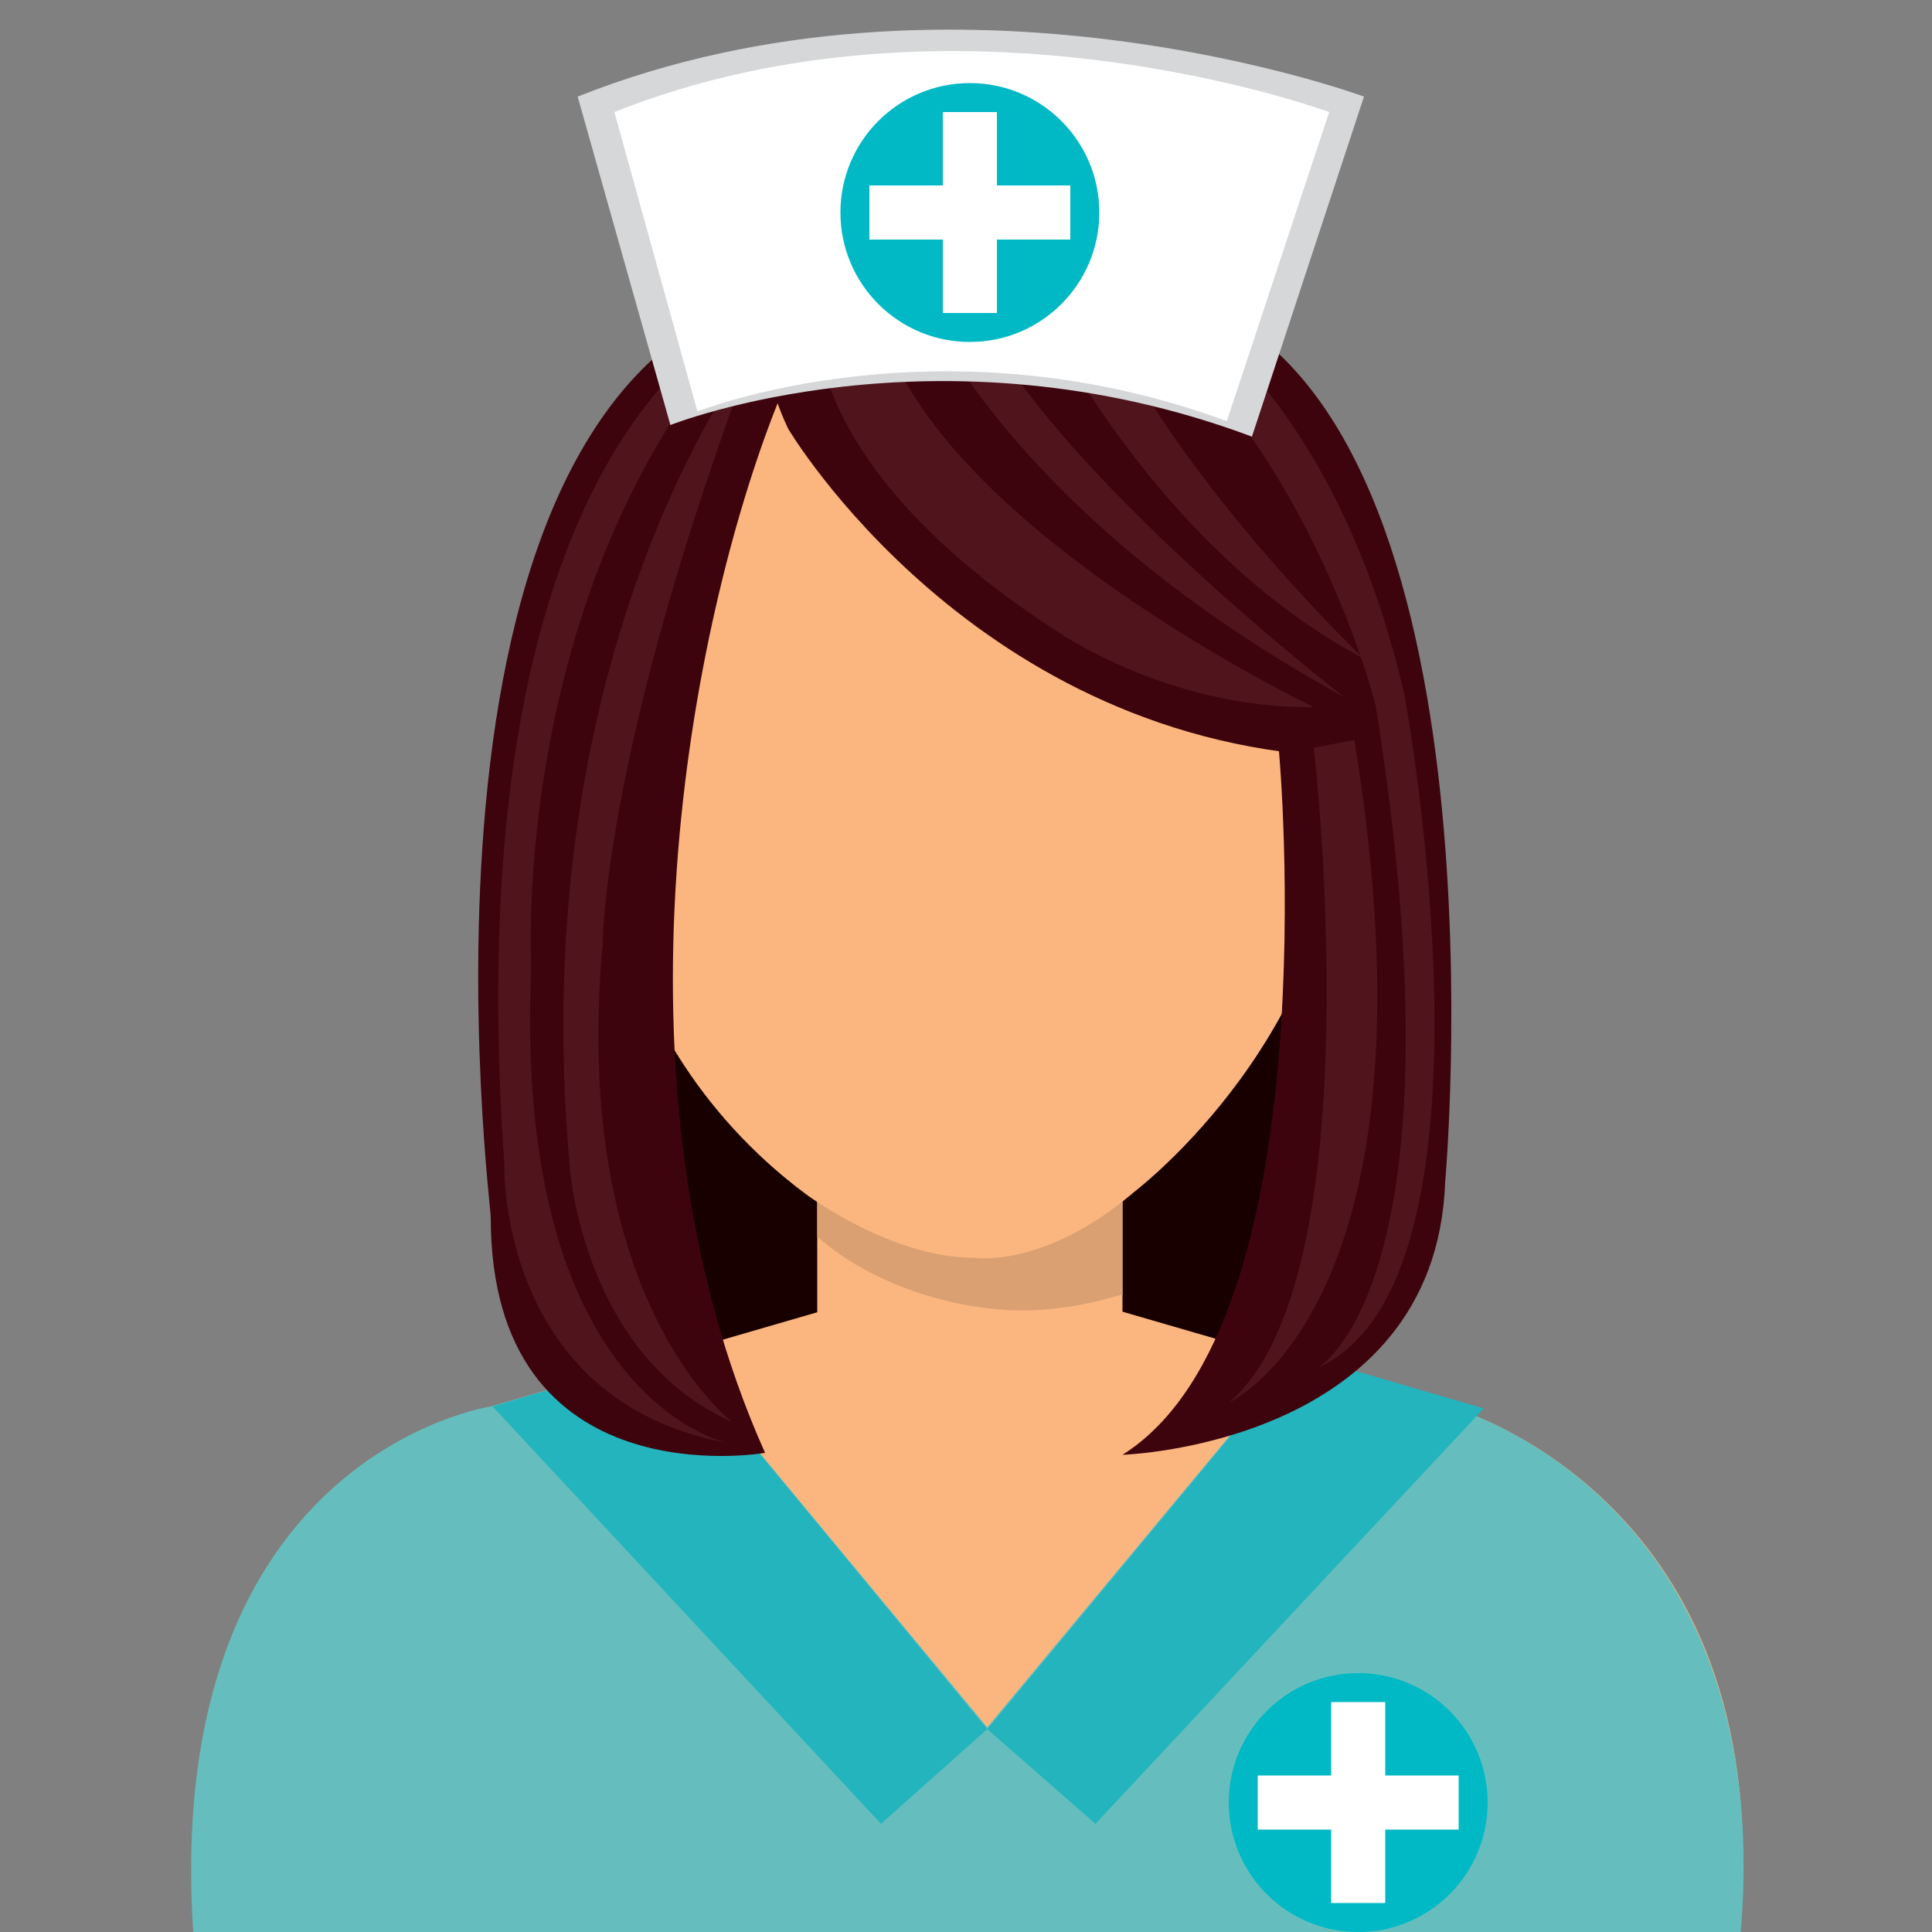 <?xml version="1.0" encoding="utf-8"?>
<!-- Generator: Adobe Illustrator 19.0.0, SVG Export Plug-In . SVG Version: 6.00 Build 0)  -->
<svg version="1.1" id="Capa_1" xmlns="http://www.w3.org/2000/svg" xmlns:xlink="http://www.w3.org/1999/xlink" x="0px" y="0px"
	 viewBox="0 0 100 100" style="enable-background:new 0 0 100 100;" xml:space="preserve">
<rect x="0" y="0" width="100" height="100" fill="#808080" stroke="none"/>
<style type="text/css">
	.st0{fill:#FBB680;}
	.st1{fill:#190000;}
	.st2{fill:#DBA071;}
	.st3{fill:#65BEBD;}
	.st4{fill:#23B4BD;}
	.st5{fill:#00B9C5;}
	.st6{fill:#FFFFFF;}
	.st7{fill:#3D040D;}
	.st8{fill:#4F141C;}
	.st9{fill:#D5D7D8;}
</style>
<g>
	<path class="st0" d="M69.6,39.9c-0.1-15.5-4.4-25.4-19.2-25.4c-14.4,0-19.6,9.3-19.6,25.3c0,0-0.6,13.4,10.9,22
		c0,0,4.4,3.3,8.7,3.3c0,0,3.6,0.6,8.3-3.4C58.8,61.6,69.7,53.4,69.6,39.9z"/>
	<polygon class="st1" points="32,50.1 33.6,71.7 66,71.7 68.9,50.1 	"/>
	<path class="st0" d="M75,72.8l-18.6-5.4h-6h-0.3h-6l-18.6,5.4c0,0-15.8,4.2-15.4,24.3h39.9h0.3h39.9C90.7,77,75,72.8,75,72.8z"/>
	<g>
		<rect x="42.3" y="58.2" class="st0" width="15.8" height="12.6"/>
		<path class="st2" d="M54.8,67.7c1.1-0.1,2.2-0.4,3.3-0.7v-8.8H42.3V64C45.4,66.8,50.8,68.3,54.8,67.7z"/>
	</g>
	<path class="st0" d="M69.6,39.9c-0.1-15.5-4.4-25.4-19.2-25.4c-14.4,0-19.6,9.3-19.6,25.3c0,0-0.6,13.4,10.9,22
		c0,0,4.4,3.3,8.7,3.3c0,0,3.6,0.6,8.3-3.4C58.8,61.6,69.7,53.4,69.6,39.9z"/>
	<path class="st3" d="M75,72.8l-8.1-2.4l-15.8,19l0,0L35,70l-9.6,2.8c0,0-17,2.5-15.4,27.2h39.9h0.3h39.9C92,77.3,75,72.8,75,72.8z"
		/>
	<polygon class="st4" points="35,70 51.1,89.5 45.6,94.4 25.5,72.8 	"/>
	<polygon class="st4" points="67.2,70.1 51.1,89.5 56.7,94.4 76.8,72.9 	"/>
	<circle class="st5" cx="70.3" cy="93.3" r="6.7"/>
	<g>
		<rect x="68.9" y="88.1" class="st6" width="2.8" height="10.4"/>
		<rect x="65.1" y="91.9" class="st6" width="10.4" height="2.8"/>
	</g>
	<g>
		
			<ellipse transform="matrix(0.998 6.837899e-002 -6.837899e-002 0.998 3.171 -4.651)" class="st0" cx="69.5" cy="44" rx="2.7" ry="4.8"/>
		
			<ellipse transform="matrix(-0.998 6.838761e-002 -6.838761e-002 -0.998 64.653 85.791)" class="st0" cx="30.9" cy="44" rx="2.7" ry="4.8"/>
		<path class="st7" d="M40.8,22.2c0,0,9.7,16.4,29.1,17c0,0,3.4-23.5-15.5-26.9C54.4,12.4,35.1,10.2,40.8,22.2z"/>
		<path class="st7" d="M41,14.9c0,0,0.8,2.2-0.8,6.1c-4.4,11.1-9.2,35-0.6,54.2c0,0-14.2,2.5-14.2-12.2C25.5,63,19.7,19.2,41,14.9z"
			/>
		<path class="st7" d="M66.2,38.9c0,0,2.7,29.6-8.1,36.4c0,0,16.2-0.5,16.7-14.1c0,0,3.5-38.9-12.6-45.5L66.2,38.9z"/>
		<path class="st8" d="M42.3,15.7c0,0-1.6,8,12.6,17.1c0,0,5.7,3.9,13.1,3.8c0,0-22.8-10.9-22.8-22.5C45.2,14,43.4,14.5,42.3,15.7z"
			/>
		<path class="st8" d="M46.8,13.6c0,0,3.7,12,22.8,22.5c0,0-18.8-14.5-20-22.8C49.6,13.2,47.6,13.2,46.8,13.6z"/>
		<path class="st8" d="M52.4,13.2c0,0,6.1,14.5,18.2,20.9c0,0-11.5-10.9-14.6-20.5C56,13.7,54,12.8,52.4,13.2z"/>
		<path class="st8" d="M68,38.7c0,0,3.2,27.5-4.4,33.9c0,0,11.3-5,6.5-34.3L68,38.7z"/>
		<path class="st8" d="M62.5,17.1c0,0,7,4.9,10.2,18.9c0,0,5.6,30.3-4.5,34.8c0,0,7.8-4.3,3-34.3c0,0-2.8-11.2-10.4-18.6
			c0,0-3.3-2.9-4.4-4.2C56.5,13.8,60.5,15.3,62.5,17.1z"/>
		<path class="st8" d="M39,16.3c0,0-15.6,5.4-12.9,43.9c0,0-0.4,12.3,11.6,14.5c0,0-11.2-2.2-10.2-24.7C27.5,50.1,26.3,29.9,39,16.3
			z"/>
		<path class="st8" d="M39,18.1c0,0-12,15.2-9.5,42.4c0,0,0.7,9.7,8.4,13.1c0,0-8.4-6.3-6.7-24.8C31.2,48.8,31.2,38.8,39,18.1z"/>
	</g>
	<path class="st9" d="M34.7,22c0,0,13.8-5.5,30.1,0.6L70.6,5c0,0-21.1-7.8-40.7,0L34.7,22z"/>
	<path class="st6" d="M36.1,21.3c0,0,12.5-5,27.4,0.5l5.3-16c0,0-19.2-7.1-37,0L36.1,21.3z"/>
	<g>
		<circle class="st5" cx="50.2" cy="11" r="6.7"/>
		<g>
			<rect x="48.8" y="5.8" class="st6" width="2.8" height="10.4"/>
			<rect x="45" y="9.6" class="st6" width="10.4" height="2.8"/>
		</g>
	</g>
</g>
</svg>
